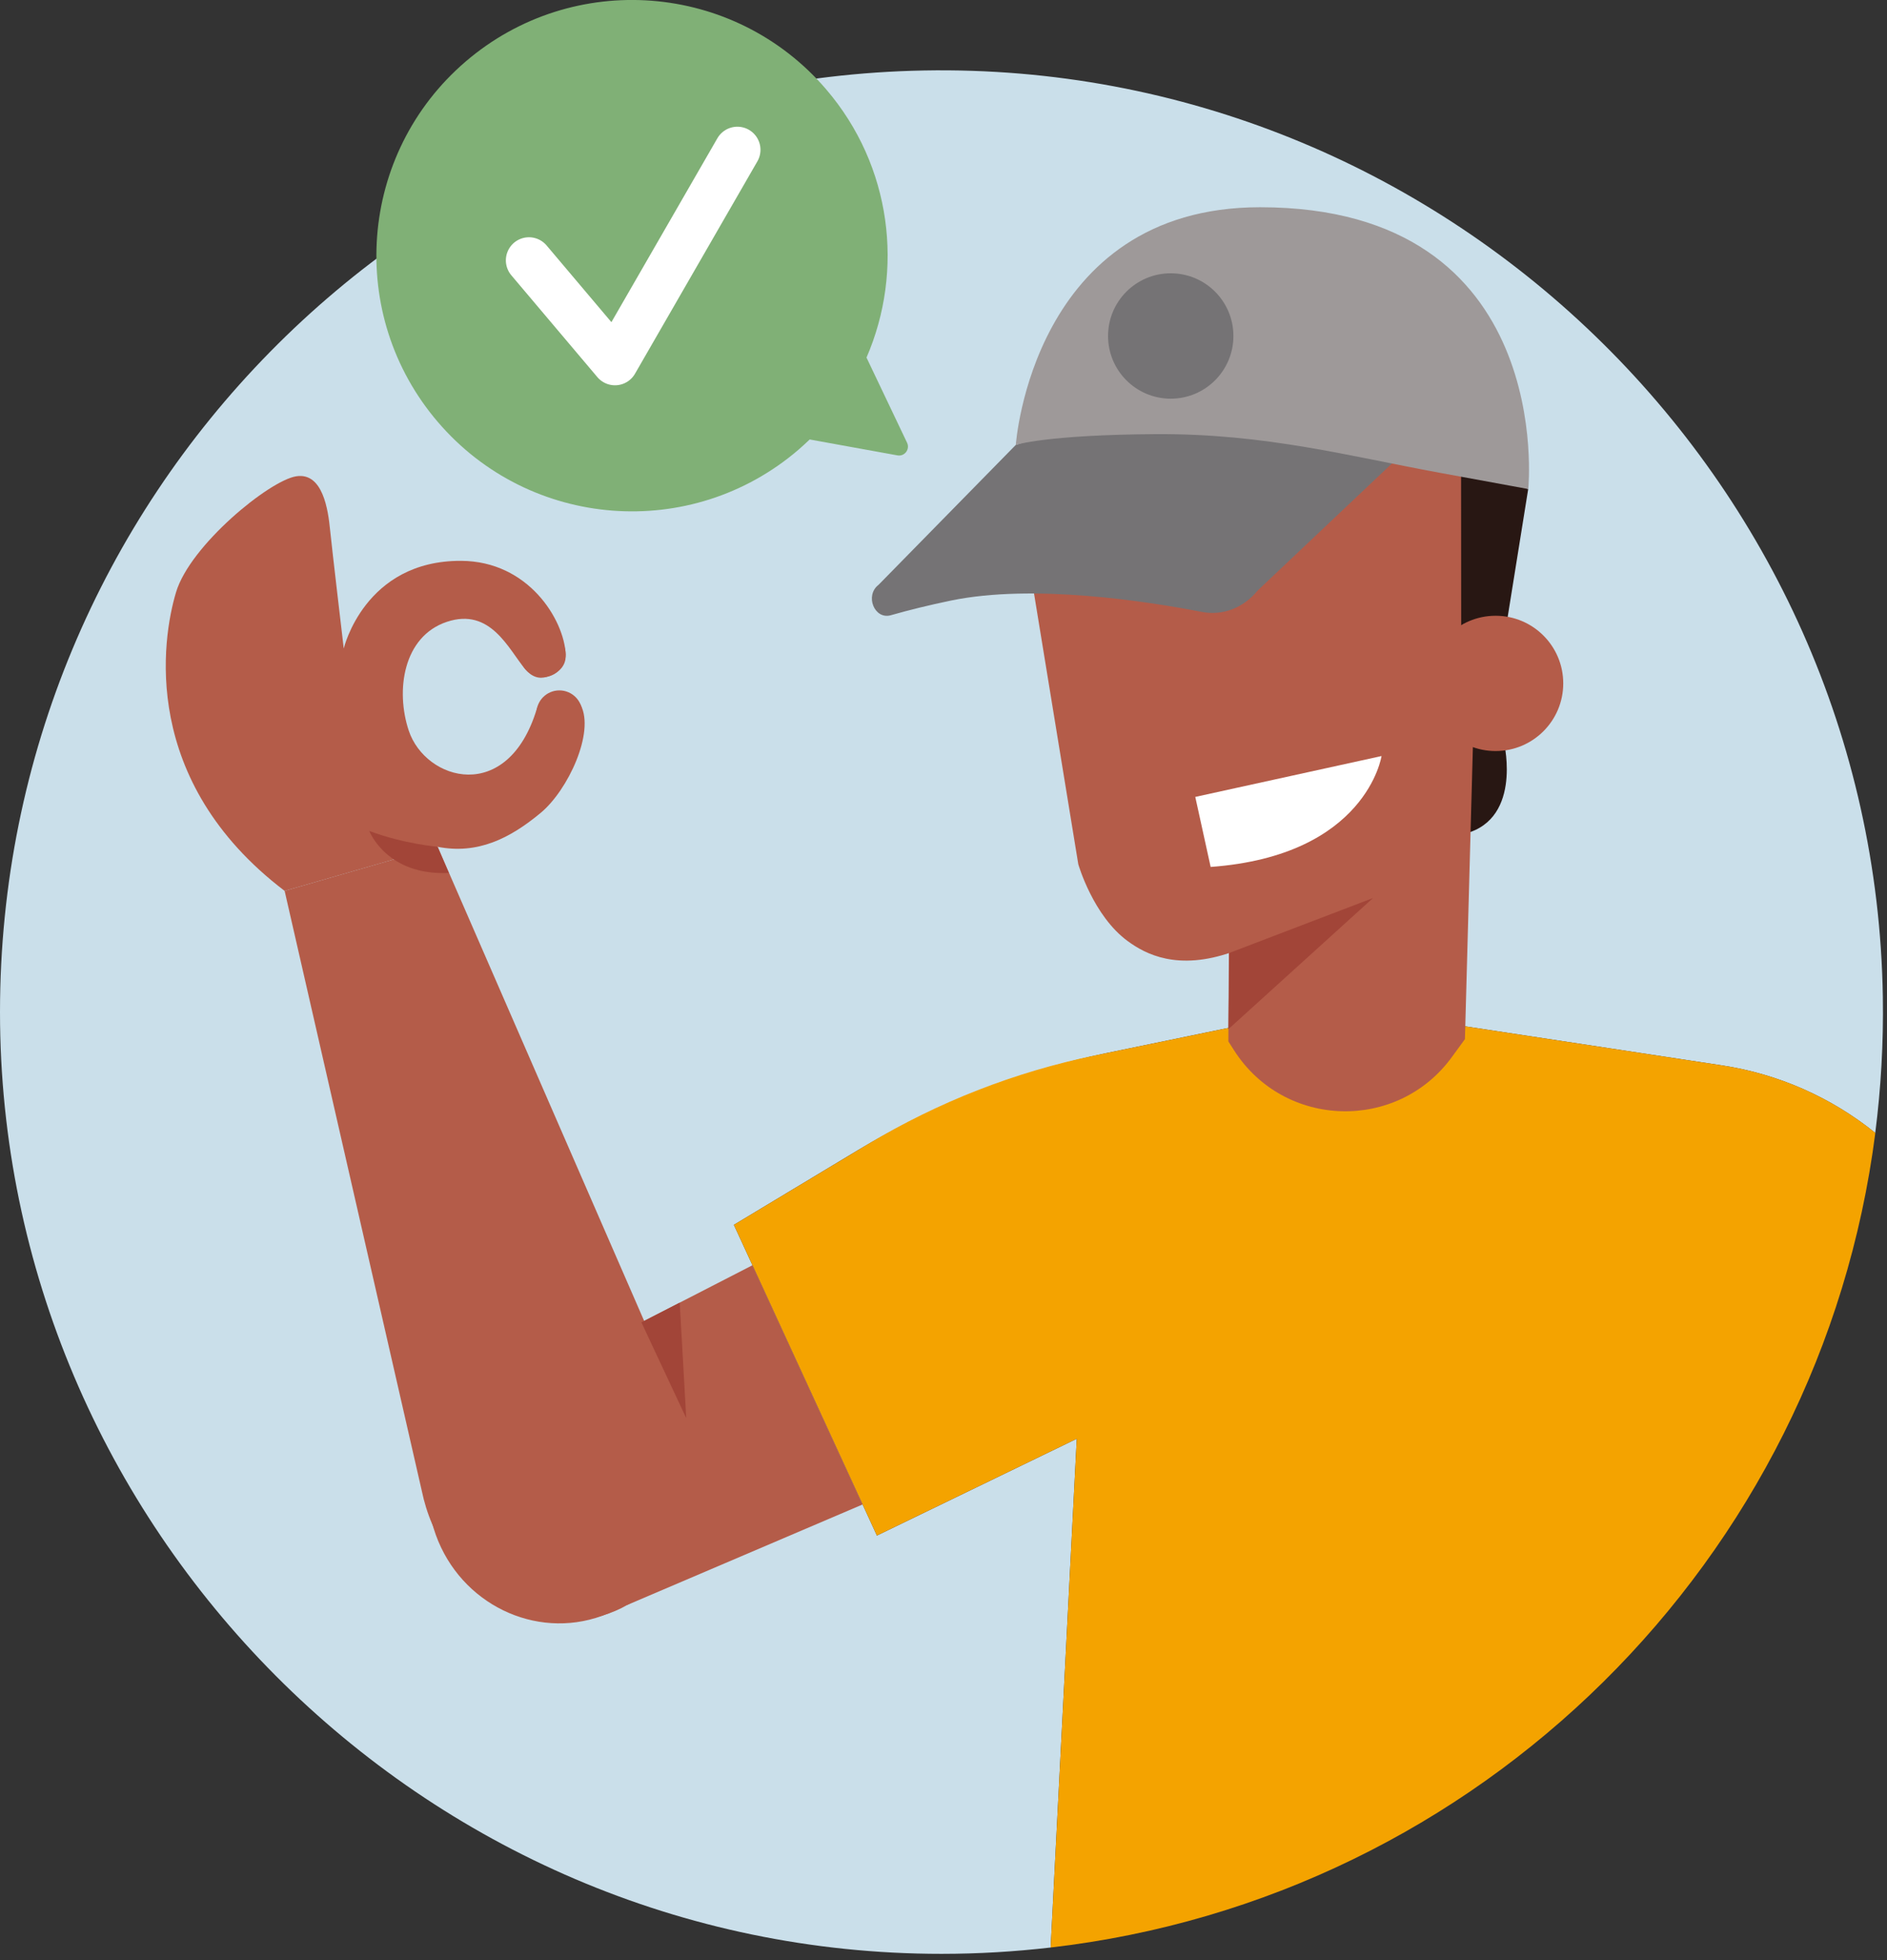 <svg width="286" height="297" viewBox="0 0 286 297" fill="none" xmlns="http://www.w3.org/2000/svg">
<rect x="0" y="0" width="286" height="297" fill="#333333" stroke="none"/>
<g clip-path="url(#clip0_6093_14938)">
<path d="M132.91 232.67L111.23 185.59L130.02 174.28C141.64 167.29 154.36 162.32 167.63 159.58L202.05 152.47L260.99 161.43C269.53 162.73 277.54 166.27 284.22 171.66C285.08 164.93 285.48 158.04 285.37 151.05C284.13 72.44 218.65 9.25 140.04 10.68C62.46 12.09 0 75.43 0 153.35C0 231.27 63.89 296.05 142.7 296.05C148.29 296.05 153.81 295.72 159.24 295.09L163.2 218L132.91 232.67Z" fill="#CADFEA"/>
<path d="M284.23 171.66C277.55 166.27 269.53 162.72 261 161.43L202.06 152.47L165.97 159.92C153.8 162.43 142.14 166.99 131.49 173.4L111.23 185.59L132.91 232.67L163.2 218L159.24 295.09C224.24 287.59 275.94 236.42 284.23 171.66Z" fill="#F4A300"/>
<path d="M95.08 243.18L130.74 227.96L114.05 191.71L80.18 209.12L95.08 243.18Z" fill="#B45C49"/>
<path d="M43.14 134.99C21.21 118.3 24.54 96.87 26.68 89.74C28.82 82.61 40.81 72.82 44.89 72.17C48.97 71.52 49.74 77.41 50.02 80.21C50.3 83.01 52.1 98.26 52.1 98.26C52.1 98.26 55.24 84.92 69.88 84.98C80.11 85.02 85.49 93.92 85.74 99.14C85.85 101.39 84.02 102.19 82.84 102.56C81.74 102.91 80.61 102.59 79.61 101.4C77.06 98.36 74.36 92.01 67.73 94.22C61.1 96.43 59.93 104.63 61.95 110.7C64.5 118.34 76.95 121.93 81.35 107.44C81.61 106.6 82.74 105.33 83.54 104.96C84.34 104.59 87.32 105.5 88.02 106.84C90.16 110.96 86.11 119.69 81.98 123.14C77.25 127.08 72.36 129.49 66.32 128.31" fill="#B45C49"/>
<path d="M43.14 134.99L63.92 225.86C64.64 229.35 66.03 232.7 68.14 235.58C69.22 237.05 72.35 239.52 76.21 242.26C86.88 249.84 101.79 243.49 103.7 230.54C104.7 223.76 105.09 217.52 103.9 214.54L66.33 128.3" fill="#B45C49"/>
<path d="M231.62 74.1L228.51 93.47L220.51 100.51L207.81 90.57L218.18 69.12L231.62 74.1Z" fill="#281713"/>
<path d="M227.98 112.68C227.98 112.68 230.85 124.84 221.16 126.51C211.47 128.18 221.86 109.67 221.86 109.67L227.98 112.68Z" fill="#281713"/>
<path d="M222.28 130L186.83 144.22C178.46 147.2 173.57 144.53 170.95 142.62C165.67 138.78 163.43 130.95 163.43 130.95L156.22 86.86C156.22 86.86 148.86 64.6 189.36 60.93C189.36 60.93 213.69 41.42 221.44 65.57L221.47 106.35L222.28 130Z" fill="#B45C49"/>
<path d="M222.66 112.65L222.7 130.82L212.56 121.26L210.92 106.84L222.66 112.65Z" fill="#B45C49"/>
<path d="M186.52 100.04L186.2 152.52L186.18 157.8L187.06 159.18C194.66 171.03 211.8 171.53 220.07 160.14L222.03 157.45L223.62 99.05L186.51 100.05L186.52 100.04Z" fill="#B45C49"/>
<path d="M226.68 113.8C232.341 113.8 236.93 109.211 236.93 103.55C236.93 97.889 232.341 93.3 226.68 93.3C221.019 93.3 216.43 97.889 216.43 103.55C216.43 109.211 221.019 113.8 226.68 113.8Z" fill="#B45C49"/>
<path d="M209.39 114.56C209.39 114.56 207.11 129.64 183.49 131.36L181.16 120.75L209.38 114.56H209.39Z" fill="white"/>
<path d="M208.1 136.07L186.18 155.94L186.33 144.39L208.1 136.07Z" fill="#A24538"/>
<path d="M91.242 244.839C101.374 241.173 106.528 229.743 102.753 219.31C98.978 208.876 87.705 203.39 77.572 207.056C67.44 210.722 62.286 222.151 66.061 232.585C69.836 243.018 81.11 248.505 91.242 244.839Z" fill="#B45C49"/>
<path d="M220.78 60.95L190.61 89.48C188.48 92.11 185.3 93.33 182.17 92.72C173.81 91.1 156.63 88.43 144.17 90.99C140.78 91.69 137.73 92.45 135.02 93.22C132.53 93.93 131.04 90.23 133.16 88.61L153.95 67.42C153.95 67.42 204.24 49.58 220.78 60.96V60.95Z" fill="#757375"/>
<path d="M218.17 71.63L231.63 74.1C231.63 74.1 235.96 31.4 190.98 31.4C156.44 31.4 153.96 67.41 153.96 67.41C153.96 67.41 158.56 65.88 175.19 65.78C191.82 65.68 204.57 69.14 218.17 71.63Z" fill="#9E9999"/>
<path d="M177.44 60.41C182.687 60.41 186.94 56.157 186.94 50.91C186.94 45.663 182.687 41.41 177.44 41.41C172.193 41.41 167.94 45.663 167.94 50.91C167.94 56.157 172.193 60.41 177.44 60.41Z" fill="#757375"/>
<path d="M70.58 9.32C54.33 23.24 52.45 47.7 66.37 63.95C80.29 80.2 104.75 82.08 121 68.16C121.59 67.65 122.16 67.12 122.72 66.59L136.02 69C137.1 69.2 137.95 68.08 137.48 67.09L131.33 54.18C137.04 41.01 135.18 25.16 125.21 13.53C111.29 -2.72 86.83 -4.6 70.58 9.32Z" fill="#80B076"/>
<path d="M80.17 39.45L93.21 54.88L111.76 22.7" stroke="white" stroke-width="7" stroke-linecap="round" stroke-linejoin="round"/>
<path d="M97.21 200.36L104.01 214.88L103.02 197.38L97.21 200.36Z" fill="#A24538"/>
<path d="M66.32 128.3C66.32 128.3 61.26 127.89 55.97 125.91C55.97 125.91 58.59 132.73 68.03 132.27L66.32 128.3Z" fill="#A24538"/>
<path d="M82.25 102.61C84.172 102.61 85.73 101.052 85.73 99.13C85.73 97.208 84.172 95.65 82.25 95.65C80.328 95.65 78.77 97.208 78.77 99.13C78.77 101.052 80.328 102.61 82.25 102.61Z" fill="#B45C49"/>
<path d="M84.78 111.57C86.702 111.57 88.26 110.012 88.26 108.09C88.26 106.168 86.702 104.61 84.78 104.61C82.858 104.61 81.3 106.168 81.3 108.09C81.3 110.012 82.858 111.57 84.78 111.57Z" fill="#B45C49"/>
</g>
<defs>
<clipPath id="clip0_6093_14938">
<rect width="285.4" height="296.05" fill="white"/>
</clipPath>
</defs>
</svg>
